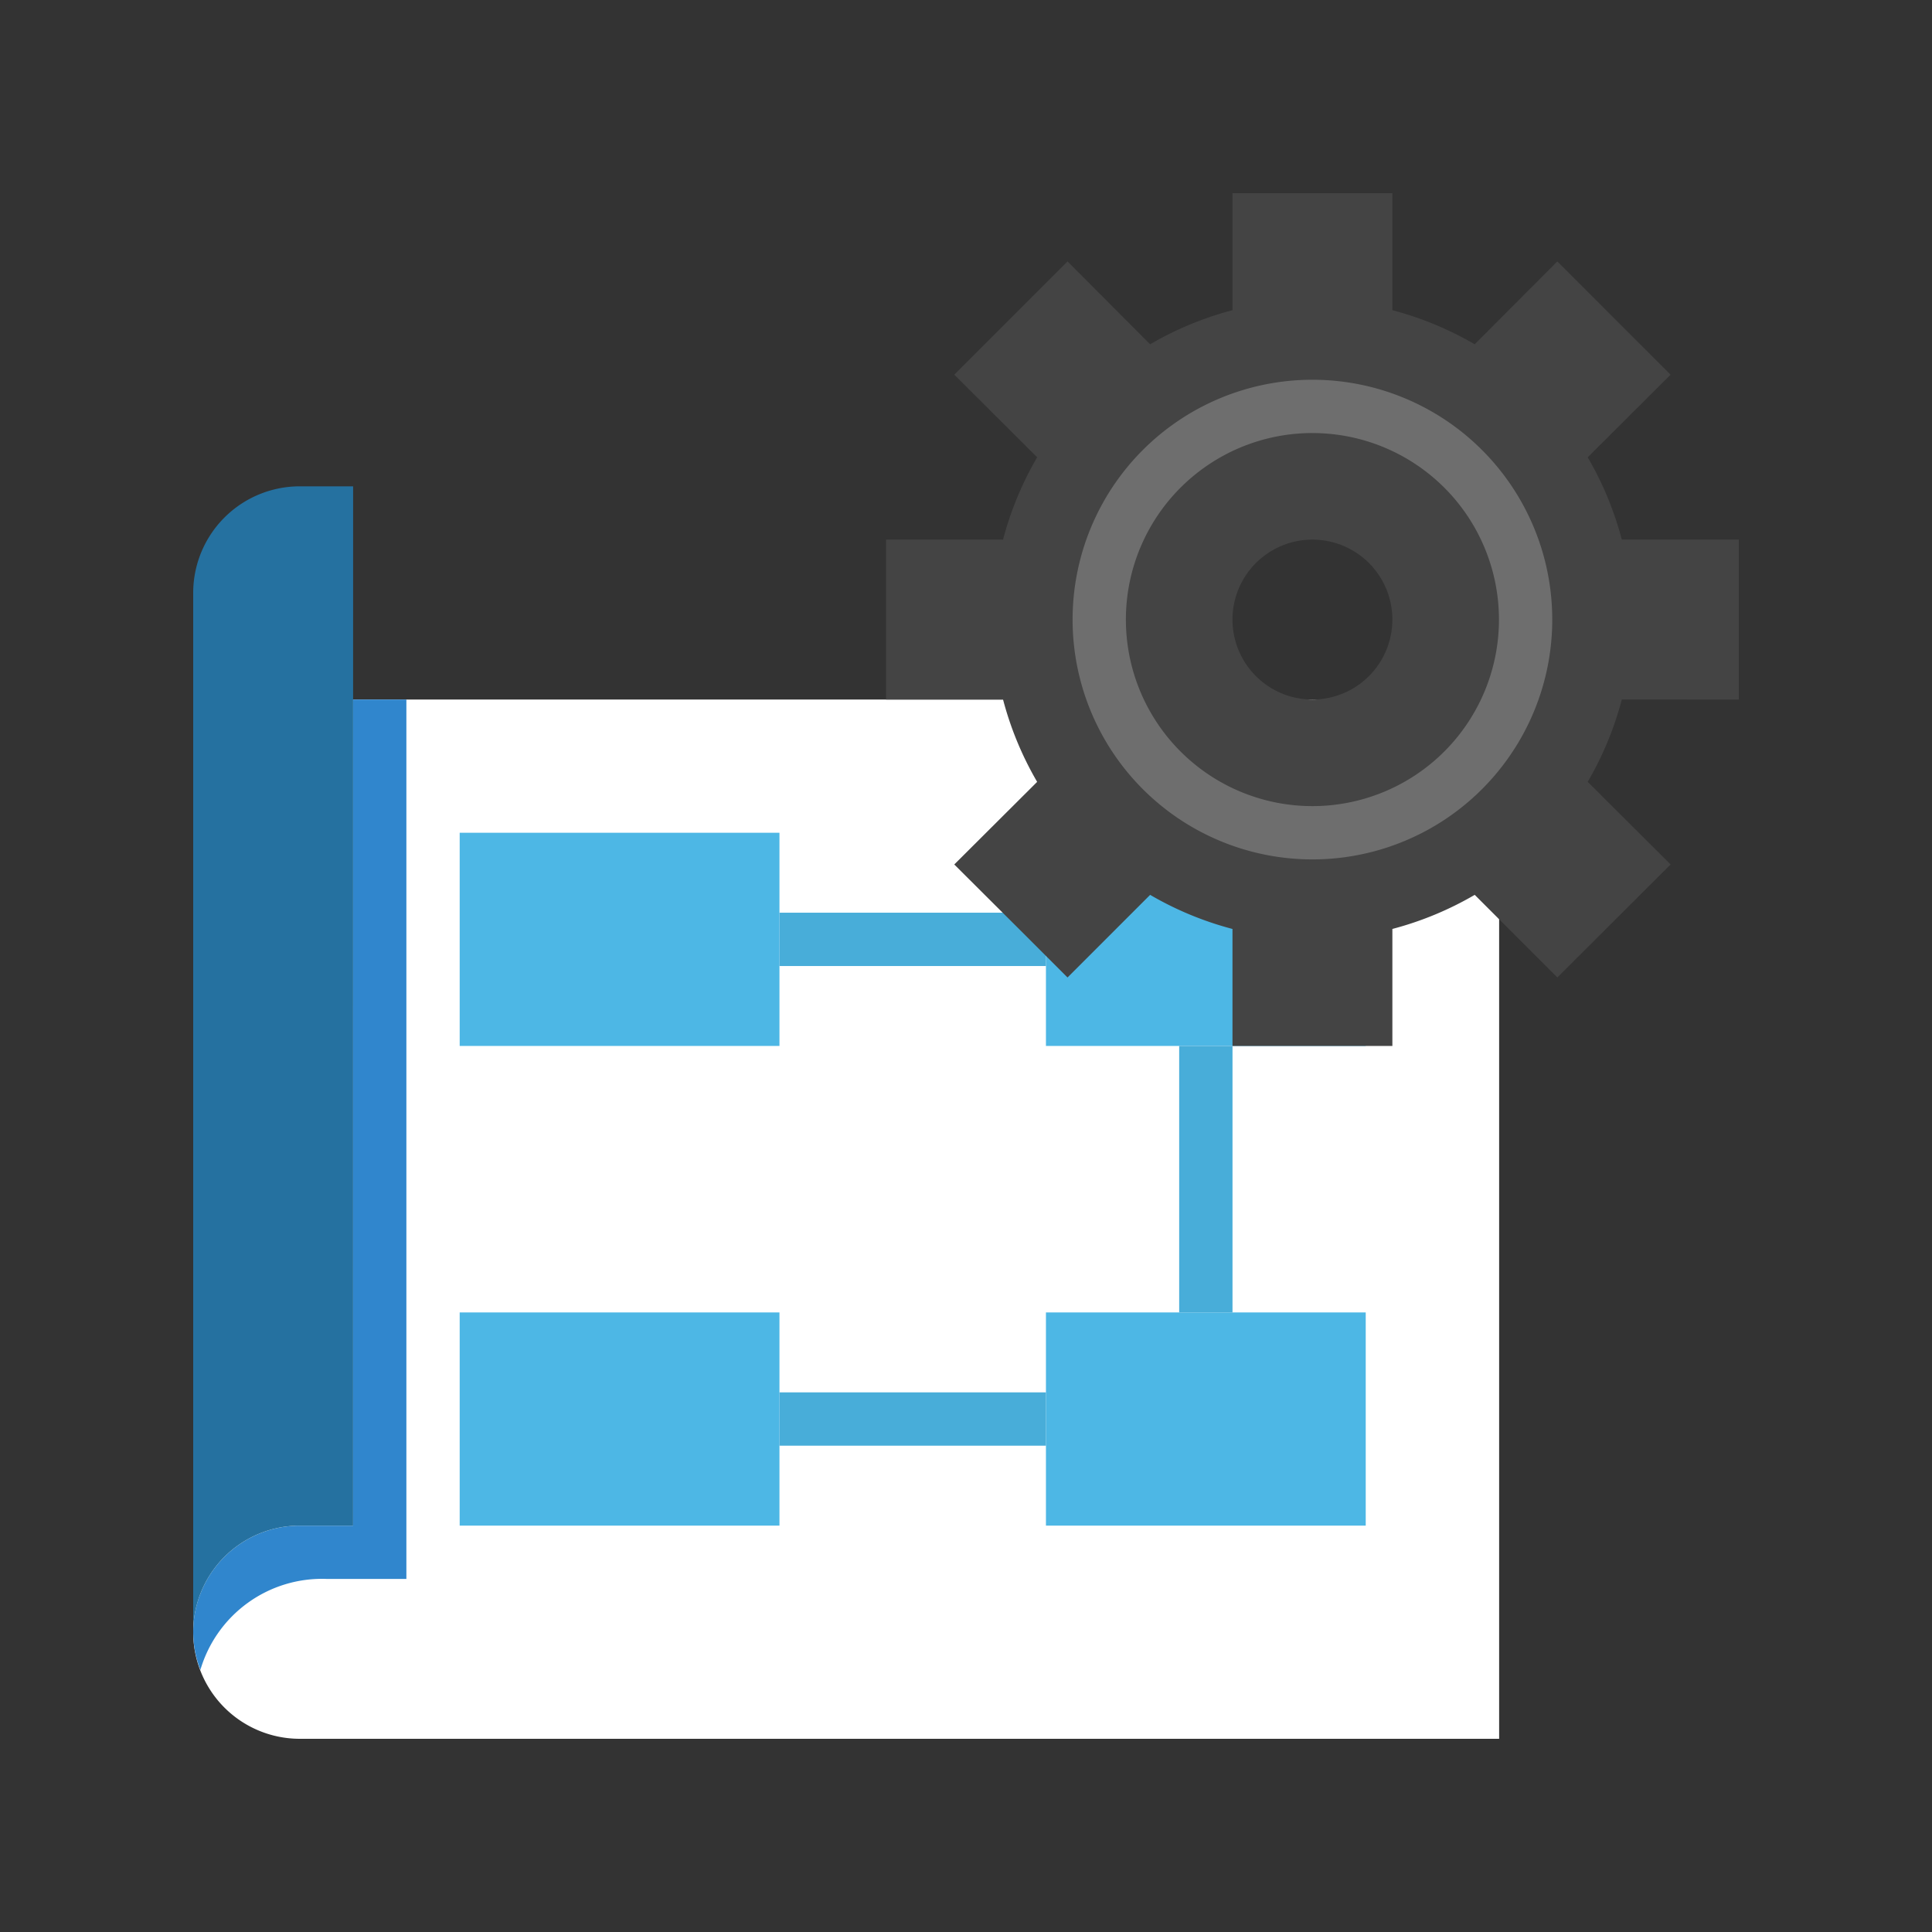 <svg xmlns="http://www.w3.org/2000/svg" width="250" height="250" viewBox="0 0 250 250">
  <rect x="0" y="0" width="250" height="250" fill="#333333" stroke="none"/>
  <g id="Group_45" data-name="Group 45" transform="translate(-6230 -2469)">
    <g id="insurance-banner-icn" transform="translate(701 652)">
      <rect id="Rectangle_126" data-name="Rectangle 126" width="250" height="250" transform="translate(5529 1817)" fill="none"/>
    </g>
    <g id="implement" transform="translate(6255 2494)">
      <path id="Path_165" data-name="Path 165" d="M168.965,286.483H13.793A13.794,13.794,0,0,1,0,272.69V152H168.965Zm0,0" transform="translate(0 -86.483)" fill="#fff"/>
      <path id="Path_166" data-name="Path 166" d="M27.586,265.793V152h-6.9V258.9h-6.9A13.794,13.794,0,0,0,0,272.69a13.637,13.637,0,0,0,.931,4.873,16.408,16.408,0,0,1,16.31-11.769Zm0,0" transform="translate(0 -86.483)" fill="#3086cd"/>
      <path id="Path_167" data-name="Path 167" d="M223.586,168,96,295.586H223.586Zm0,0" transform="translate(-54.621 -95.586)" fill="#fff"/>
      <path id="Path_168" data-name="Path 168" d="M20.69,222.483h-6.9A13.794,13.794,0,0,0,0,236.276V101.793A13.794,13.794,0,0,1,13.793,88h6.9Zm0,0" transform="translate(0 -50.069)" fill="#2571a0"/>
      <g id="Group_42" data-name="Group 42" transform="translate(34.483 82.759)">
        <path id="Path_169" data-name="Path 169" d="M80,192h41.379v27.586H80Zm0,0" transform="translate(-80 -192)" fill="#4db7e5"/>
        <path id="Path_170" data-name="Path 170" d="M80,336h41.379v27.586H80Zm0,0" transform="translate(-80 -273.931)" fill="#4db7e5"/>
        <path id="Path_171" data-name="Path 171" d="M256,192h41.379v27.586H256Zm0,0" transform="translate(-180.138 -192)" fill="#4db7e5"/>
        <path id="Path_172" data-name="Path 172" d="M256,336h41.379v27.586H256Zm0,0" transform="translate(-180.138 -273.931)" fill="#4db7e5"/>
      </g>
      <path id="Path_173" data-name="Path 173" d="M176,216h34.483v6.9H176Zm0,0" transform="translate(-100.138 -122.897)" fill="#48add9"/>
      <path id="Path_174" data-name="Path 174" d="M296,256h6.9v34.483H296Zm0,0" transform="translate(-168.414 -145.655)" fill="#48add9"/>
      <path id="Path_175" data-name="Path 175" d="M176,360h34.483v6.9H176Zm0,0" transform="translate(-100.138 -204.828)" fill="#48add9"/>
      <path id="Path_176" data-name="Path 176" d="M318.345,65.517V44.828H303.206a42.658,42.658,0,0,0-4.413-10.655l10.724-10.69L294.862,8.828l-10.69,10.724a42.658,42.658,0,0,0-10.655-4.413V0h-20.69V15.138a42.658,42.658,0,0,0-10.655,4.413L231.483,8.828,216.828,23.483l10.724,10.69a42.659,42.659,0,0,0-4.413,10.655H208v20.69h15.138a42.658,42.658,0,0,0,4.413,10.655l-10.724,10.69,9.724,9.69,4.932,4.932,10.69-10.69a42.658,42.658,0,0,0,10.655,4.413v15.138h20.69V95.206a42.658,42.658,0,0,0,10.655-4.413l10.69,10.69,14.655-14.622-10.724-10.69a42.658,42.658,0,0,0,4.413-10.655ZM252.827,55.172a10.345,10.345,0,1,1,10.345,10.345A10.345,10.345,0,0,1,252.827,55.172Zm0,0" transform="translate(-118.345)" fill="#444"/>
      <path id="Path_177" data-name="Path 177" d="M295.034,118.069a31.034,31.034,0,1,1,31.034-31.034A31.034,31.034,0,0,1,295.034,118.069Zm0-55.172a24.138,24.138,0,1,0,24.138,24.138A24.137,24.137,0,0,0,295.034,62.9Zm0,0" transform="translate(-150.207 -31.862)" fill="#6e6e6e"/>
    </g>
  </g>
</svg>
